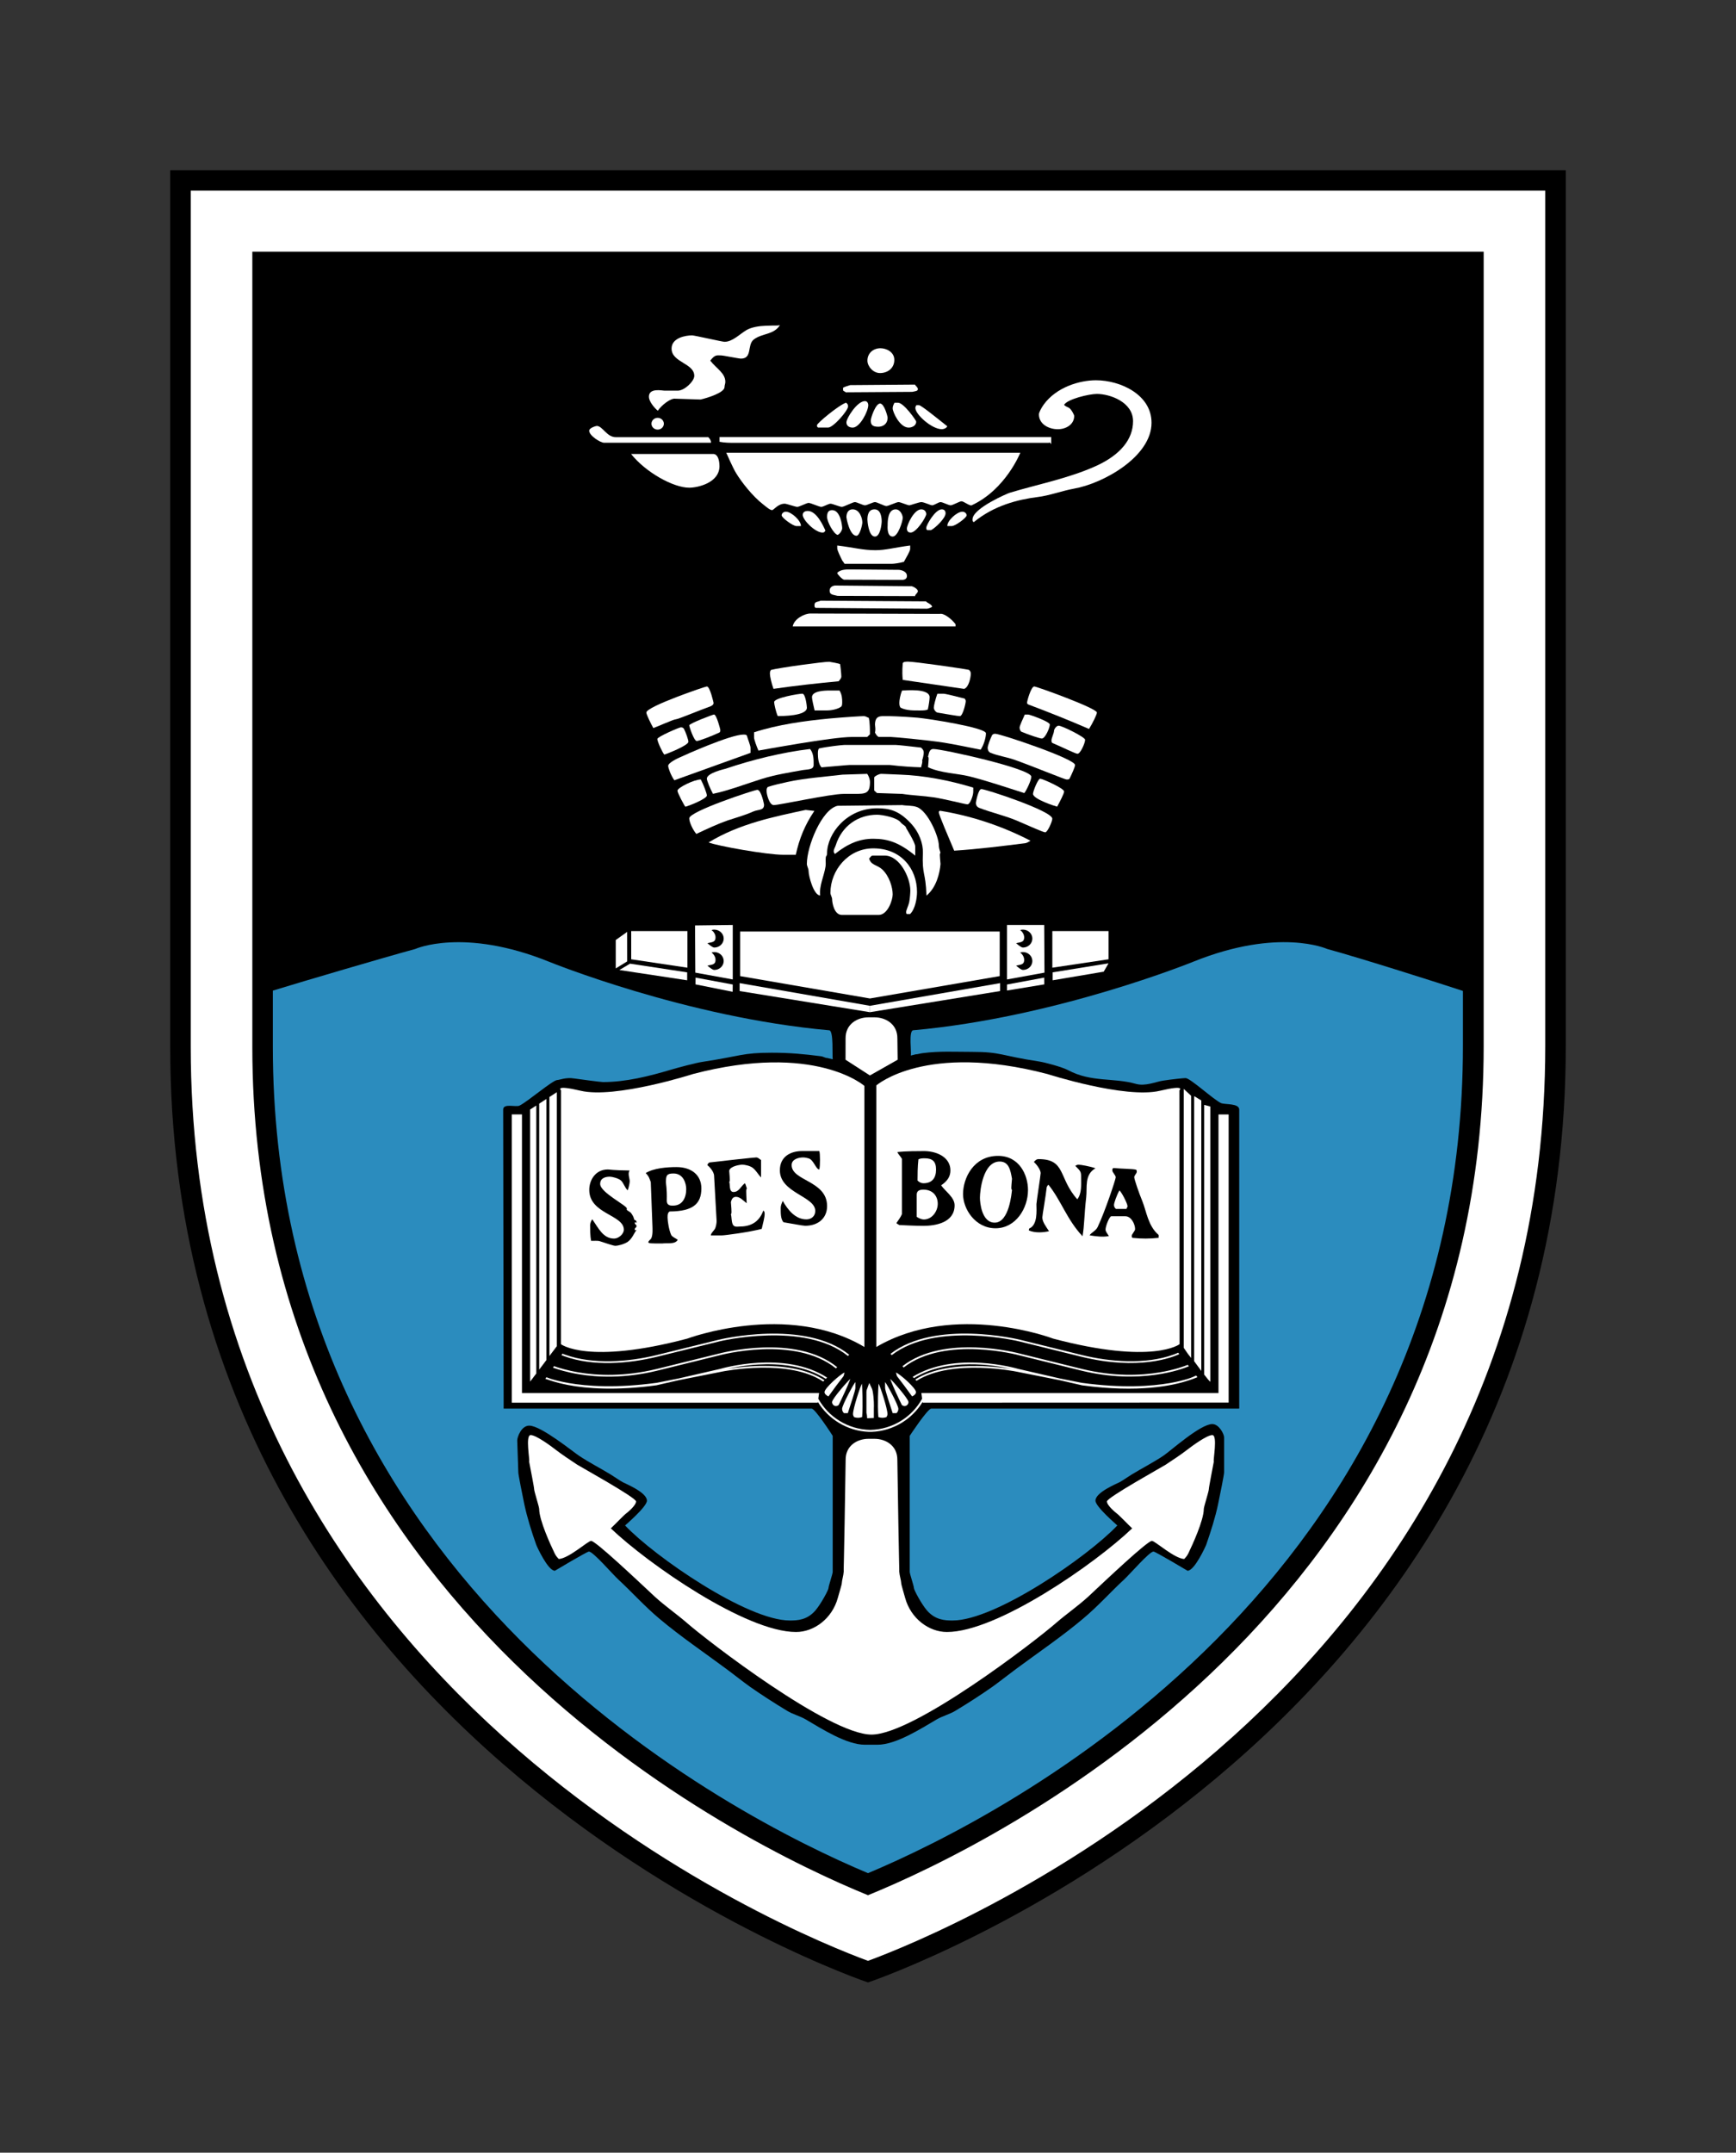 <?xml version="1.0" encoding="UTF-8" standalone="no"?>
<!-- Generator: Adobe Illustrator 11 Build 196, SVG Export Plug-In . SVG Version: 6.0.0 Build 78)  -->

<svg
   xmlns:xapGImg="http://ns.adobe.com/xap/1.0/g/img/"
   xmlns:xap="http://ns.adobe.com/xap/1.0/"
   xmlns:ns5="http://ns.adobe.com/SaveForWeb/1.0/"
   xmlns:ns4="http://ns.adobe.com/Variables/1.0/"
   xmlns:ns3="http://ns.adobe.com/AdobeIllustrator/10.0/"
   xmlns:x="adobe:ns:meta/"
   xmlns:dc="http://purl.org/dc/elements/1.1/"
   xmlns:cc="http://creativecommons.org/ns#"
   xmlns:rdf="http://www.w3.org/1999/02/22-rdf-syntax-ns#"
   xmlns:svg="http://www.w3.org/2000/svg"
   xmlns="http://www.w3.org/2000/svg"
   xmlns:xlink="http://www.w3.org/1999/xlink"
   xmlns:sodipodi="http://sodipodi.sourceforge.net/DTD/sodipodi-0.dtd"
   xmlns:inkscape="http://www.inkscape.org/namespaces/inkscape"
   ns3:viewOrigin="115.6538 447.5581"
   ns3:rulerOrigin="0 0"
   ns3:pageBounds="0 842 595 0"
   width="50.996"
   height="63.226"
   viewBox="0 0 50.996 63.226"
   overflow="visible"
   enable-background="new 0 0 363.968 53.226"
   xml:space="preserve"
   id="svg2"
   version="1.1"
   inkscape:version="0.92.3 (2405546, 2018-03-11)"
   sodipodi:docname="UCT_Shield.svg"
   style="overflow:visible"><rect x="0" y="0" width="50.996" height="63.226" fill="#333333" stroke="none"/><sodipodi:namedview
   pagecolor="#ffffff"
   bordercolor="#666666"
   borderopacity="1"
   objecttolerance="10"
   gridtolerance="10"
   guidetolerance="10"
   inkscape:pageopacity="0"
   inkscape:pageshadow="2"
   inkscape:window-width="1920"
   inkscape:window-height="1017"
   id="namedview253"
   showgrid="false"
   inkscape:zoom="1.5715668"
   inkscape:cx="114.50891"
   inkscape:cy="-1.2050762"
   inkscape:window-x="1592"
   inkscape:window-y="-8"
   inkscape:window-maximized="1"
   inkscape:current-layer="layer1"
   fit-margin-left="5"
   fit-margin-top="5"
   fit-margin-bottom="5"
   fit-margin-right="5" />
		<g
   id="Background"
   ns3:layer="yes"
   ns3:printed="no"
   ns3:dimmedPercent="100"
   ns3:rgbTrio="#4F008000FFFF"
   transform="translate(5,5)">
				</g><g
   id="Guides"
   ns3:layer="yes"
   ns3:dimmedPercent="100"
   ns3:rgbTrio="#4F008000FFFF"
   transform="translate(5,5)">
				</g>
	<g
   inkscape:groupmode="layer"
   id="layer1"
   inkscape:label="Layer 1"
   transform="translate(5,5)"><path
     ns3:knockout="Off"
     d="m 0,0 h 40.996 c 0,0 0,15.687 0,25.717 0,20.632 -20.498,27.509 -20.498,27.509 C 20.498,53.226 0,46.349 0,25.746 0,15.705 0,0 0,0 Z"
     id="path25"
     inkscape:connector-curvature="0"
     style="clip-rule:evenodd;fill-rule:evenodd" /><path
     ns3:knockout="Off"
     d="M 40.393,0.598 V 25.717 C 40.393,44.74 22.558,51.835 20.498,52.591 18.438,51.835 0.603,44.742 0.603,25.746 V 0.598 Z"
     id="path27"
     inkscape:connector-curvature="0"
     style="clip-rule:evenodd;fill:#ffffff;fill-rule:evenodd" /><path
     ns3:knockout="Off"
     d="M 38.584,25.717 C 38.584,42.218 24.16,49.17 20.498,50.664 16.835,49.17 2.412,42.221 2.412,25.746 V 2.393 h 36.172 z"
     id="path29"
     inkscape:connector-curvature="0"
     style="clip-rule:evenodd;fill-rule:evenodd" /><path
     ns3:knockout="Off"
     d="M 20.498,50.016 C 16.532,48.35 3.015,41.496 3.015,25.746 V 2.991 H 37.982 V 25.717 C 37.981,41.493 24.463,48.351 20.498,50.016 Z"
     id="path31"
     inkscape:connector-curvature="0"
     style="clip-rule:evenodd;fill-rule:evenodd" /><path
     ns3:knockout="Off"
     d="m 20.654,19.917 c 0.815,0 1.284,0.595 1.284,1.284 0,0.176 -0.052,0.501 -0.205,0.646 h -0.086 c 0,0 -0.029,10e-4 -0.029,-0.057 0,-0.059 0.068,-0.19 0.089,-0.286 0.024,-0.114 0.034,-0.292 0.034,-0.351 0,-0.376 -0.31,-1.024 -0.756,-1.024 h -0.339 c -0.062,0 -0.068,0.044 -0.115,0.086 0.052,0.199 0.237,0.185 0.381,0.317 0.213,0.197 0.311,0.533 0.311,0.738 0,0.159 -0.143,0.602 -0.411,0.602 h -1.081 c -0.231,0 -0.287,-0.365 -0.287,-0.461 0,-0.058 -0.05,-0.128 -0.05,-0.187 0,-0.66 0.52,-1.307 1.26,-1.307 z"
     id="path33"
     inkscape:connector-curvature="0"
     style="fill:#ffffff" /><path
     ns3:knockout="Off"
     d="m 20.765,18.929 c 0.155,0 0.588,0.083 0.692,0.224 0.051,0.067 0.16,0.106 0.16,0.165 0,0.006 0.271,0.43 0.268,0.545 v 0.267 c -0.469,-0.384 -0.802,-0.495 -1.232,-0.495 -0.395,0 -0.738,0.136 -1.128,0.448 -0.008,-0.035 -0.034,-0.023 -0.034,-0.081 0,-0.06 0.042,-0.119 0.057,-0.168 0.183,-0.588 0.671,-0.905 1.217,-0.905 z"
     id="path35"
     inkscape:connector-curvature="0"
     style="fill:#ffffff" /><path
     ns3:knockout="Off"
     d="m 22.613,18.812 c 0.848,0.136 1.77,0.42 2.658,0.881 -0.056,0.034 -0.112,0.069 -0.159,0.073 -0.688,0.086 -1.384,0.174 -2.082,0.219 -0.153,-0.359 -0.45,-1.057 -0.45,-1.116 0,-0.058 0.003,-0.031 0.033,-0.057 z"
     id="path37"
     inkscape:connector-curvature="0"
     style="fill:#ffffff" /><path
     ns3:knockout="Off"
     d="m 18.666,18.788 0.257,0.029 c -0.275,0.401 -0.445,0.819 -0.546,1.288 h -0.375 c -0.472,0.001 -1.933,-0.259 -2.187,-0.362 0.913,-0.556 1.938,-0.758 2.851,-0.955 z"
     id="path39"
     inkscape:connector-curvature="0"
     style="fill:#ffffff" /><path
     ns3:knockout="Off"
     d="m 21.507,18.646 c 0.125,0.023 0.284,0.007 0.422,0.055 0.325,0.114 0.65,0.866 0.65,1.134 0,0.059 0.023,0.136 0.048,0.214 -0.027,0.029 -0.023,0.044 0.001,0.327 -0.022,0.271 -0.122,0.691 -0.412,0.929 -0.029,-0.747 -0.131,-0.561 -0.106,-1.259 0.009,-0.259 -0.102,-0.599 -0.361,-0.872 -0.346,-0.367 -0.618,-0.434 -0.985,-0.434 -0.879,0 -1.469,0.735 -1.469,1.329 0,0.059 -0.026,0.075 -0.035,0.097 -0.015,0.093 0.005,0.19 -0.009,0.281 -0.043,0.286 -0.191,0.564 -0.158,0.854 -0.191,-0.004 -0.341,-0.569 -0.341,-0.726 0,-0.059 -0.05,-0.141 -0.05,-0.2 0,-0.524 0.438,-1.601 0.9,-1.708 z"
     id="path41"
     inkscape:connector-curvature="0"
     style="fill:#ffffff" /><path
     ns3:knockout="Off"
     d="m 17.247,18.198 c 0.118,0 0.198,0.436 0.198,0.436 0,0.18 -0.165,0.131 -0.329,0.205 -0.234,0.106 -0.498,0.177 -0.742,0.258 -0.296,0.104 -0.616,0.253 -0.919,0.396 -0.1,-0.116 -0.208,-0.343 -0.208,-0.458 0,-0.206 1.917,-0.837 2,-0.837 z"
     id="path43"
     inkscape:connector-curvature="0"
     style="fill:#ffffff" /><path
     ns3:knockout="Off"
     d="m 23.827,18.176 c 0.132,0 2.085,0.643 2.085,0.87 0,0.081 -0.141,0.4 -0.208,0.4 -0.063,0 -0.568,-0.232 -0.845,-0.348 -0.336,-0.141 -0.722,-0.228 -1.086,-0.367 -0.106,-0.039 -0.106,-0.125 -0.106,-0.156 0,-0.014 0.07,-0.399 0.16,-0.399 z"
     id="path45"
     inkscape:connector-curvature="0"
     style="fill:#ffffff" /><path
     ns3:knockout="Off"
     d="m 15.586,17.894 c 0.079,0.146 0.179,0.411 0.179,0.47 0,0.095 -0.522,0.305 -0.632,0.33 -0.023,-0.017 -0.232,-0.405 -0.232,-0.47 -10e-4,-0.09 0.495,-0.331 0.685,-0.33 z"
     id="path47"
     inkscape:connector-curvature="0"
     style="fill:#ffffff" /><path
     ns3:knockout="Off"
     d="m 25.555,17.871 c 0.068,0 0.704,0.283 0.704,0.376 0,0.059 -0.125,0.299 -0.204,0.445 -0.047,-0.009 -0.71,-0.221 -0.71,-0.375 0,-0.076 0.148,-0.446 0.21,-0.446 z"
     id="path49"
     inkscape:connector-curvature="0"
     style="fill:#ffffff" /><path
     ns3:knockout="Off"
     d="m 20.889,17.729 c 0.061,0 0.098,0.005 0.568,0.023 0.669,0.024 1.417,0.162 2.133,0.381 v 0.122 c 0.001,0.1 -0.088,0.369 -0.171,0.369 -0.062,0 -0.681,-0.161 -1.001,-0.207 -0.293,-0.044 -0.617,-0.054 -0.913,-0.1 L 20.761,18.292 C 20.733,18.267 20.707,18.243 20.68,18.216 v -0.384 c 0.028,-0.046 0.146,-0.103 0.209,-0.103 z"
     id="path51"
     inkscape:connector-curvature="0"
     style="fill:#ffffff" /><path
     ns3:knockout="Off"
     d="m 20.474,17.729 c 0.054,0.074 0.082,0.175 0.082,0.235 0,0.347 -0.127,0.353 -0.461,0.353 h -0.313 c -0.392,0 -1.886,0.329 -2.053,0.329 -0.13,0 -0.21,-0.317 -0.21,-0.411 0,-0.059 0.002,-0.079 0.036,-0.122 0.169,-0.055 0.367,-0.1 0.566,-0.144 0.537,-0.117 1.087,-0.152 1.631,-0.217 z"
     id="path53"
     inkscape:connector-curvature="0"
     style="fill:#ffffff" /><path
     ns3:knockout="Off"
     d="m 22.419,16.999 c 0.266,0 2.876,0.577 2.876,0.812 0,0.12 -0.165,0.444 -0.206,0.482 -0.526,-0.166 -1.062,-0.351 -1.611,-0.49 -0.37,-0.091 -0.847,-0.095 -1.217,-0.269 0.023,-0.267 0.027,-0.281 -0.002,-0.312 0.029,-0.05 0.019,-0.223 0.16,-0.223 z"
     id="path55"
     inkscape:connector-curvature="0"
     style="fill:#ffffff" /><path
     ns3:knockout="Off"
     d="m 18.795,16.999 c 0.116,0.134 0.106,0.339 0.106,0.47 0,0.145 -0.186,0.126 -0.308,0.147 -0.394,0.07 -0.821,0.138 -1.208,0.259 -0.436,0.135 -0.996,0.35 -1.441,0.44 -0.081,-0.146 -0.18,-0.388 -0.18,-0.445 0,-0.167 0.521,-0.283 0.552,-0.292 0.785,-0.267 1.685,-0.486 2.479,-0.579 z"
     id="path57"
     inkscape:connector-curvature="0"
     style="fill:#ffffff" /><path
     ns3:knockout="Off"
     d="m 21.306,16.879 c 0.061,0 0.498,0.048 0.749,0.078 0.052,0.044 0.081,0.087 0.081,0.146 0,0.059 -0.025,0.17 -0.049,0.234 0.021,0.017 -0.011,0.123 -0.029,0.2 -0.625,-0.021 -0.863,-0.069 -0.924,-0.069 h -1.179 c -0.062,0 -0.546,0.048 -0.823,0.07 -0.09,-0.097 -0.106,-0.285 -0.106,-0.4 0,-0.059 0.002,-0.112 0.03,-0.155 0.251,-0.056 0.689,-0.104 0.752,-0.104 z"
     id="path59"
     inkscape:connector-curvature="0"
     style="fill:#ffffff" /><path
     ns3:knockout="Off"
     d="m 16.839,16.575 c 0.062,0 0.085,0.005 0.1,0.03 0.035,0.119 0.11,0.302 0.108,0.362 v 0.145 l -2.238,0.805 c -0.104,-0.146 -0.181,-0.365 -0.181,-0.423 0,-0.093 0.294,-0.229 0.329,-0.243 0.152,-0.073 1.5,-0.676 1.882,-0.676 z"
     id="path61"
     inkscape:connector-curvature="0"
     style="fill:#ffffff" /><path
     ns3:knockout="Off"
     d="m 24.235,16.551 c 0.148,0 2.345,0.734 2.345,0.918 0,0.059 -0.1,0.276 -0.159,0.395 -0.016,0.024 -0.026,0.03 -0.088,0.03 -0.062,0 -1.02,-0.4 -1.547,-0.584 -0.213,-0.074 -0.479,-0.113 -0.693,-0.202 -0.054,-0.023 -0.08,-0.086 -0.08,-0.144 0,-0.058 0.075,-0.264 0.134,-0.38 0.021,-0.009 0.026,-0.033 0.088,-0.033 z"
     id="path63"
     inkscape:connector-curvature="0"
     style="fill:#ffffff" /><path
     ns3:knockout="Off"
     d="m 15,16.362 c 0.062,0 0.065,0.025 0.086,0.034 0.061,0.114 0.136,0.332 0.136,0.391 0,0.103 -0.604,0.346 -0.708,0.376 C 14.466,17.112 14.309,16.785 14.309,16.704 14.31,16.64 14.954,16.362 15,16.362 Z"
     id="path65"
     inkscape:connector-curvature="0"
     style="fill:#ffffff" /><path
     ns3:knockout="Off"
     d="m 26.098,16.314 c 0.099,0 0.778,0.336 0.778,0.413 0,0.097 -0.139,0.412 -0.223,0.412 -0.062,0 -0.487,-0.212 -0.735,-0.316 -0.025,-0.015 -0.03,-0.025 -0.03,-0.084 0,-0.06 0.074,-0.211 0.074,-0.27 0.001,-0.059 0.074,-0.155 0.136,-0.155 z"
     id="path67"
     inkscape:connector-curvature="0"
     style="fill:#ffffff" /><path
     ns3:knockout="Off"
     d="m 21.062,16.033 c 0.062,0 0.399,0.005 0.89,0.046 0.33,0.03 2.011,0.292 2.011,0.459 0,0.121 -0.061,0.34 -0.156,0.481 -0.354,-0.069 -0.723,-0.149 -1.068,-0.205 -0.515,-0.082 -1.519,-0.17 -1.581,-0.17 H 20.812 C 20.76,16.62 20.73,16.567 20.703,16.517 c 0,-0.025 0.025,-0.048 0,-0.237 0.006,-0.274 0.166,-0.247 0.359,-0.247 z"
     id="path69"
     inkscape:connector-curvature="0"
     style="fill:#ffffff" /><path
     ns3:knockout="Off"
     d="m 20.37,16.033 c 0.061,0 0.073,0.023 0.152,0.051 0.002,0.03 0.034,0.078 0.033,0.483 -0.027,0.027 -0.052,0.051 -0.081,0.078 h -0.446 c -0.584,0 -2.6,0.376 -2.749,0.4 C 17.225,16.92 17.15,16.718 17.151,16.66 v -0.152 c 0.701,-0.227 1.471,-0.333 2.206,-0.404 0.416,-0.039 0.951,-0.071 1.013,-0.071 z"
     id="path71"
     inkscape:connector-curvature="0"
     style="fill:#ffffff" /><path
     ns3:knockout="Off"
     d="m 25.104,15.987 h 0.103 c 0.037,-10e-4 0.632,0.208 0.632,0.293 0,0.093 -0.135,0.411 -0.234,0.411 -0.062,0 -0.402,-0.116 -0.597,-0.198 -0.024,-0.008 -0.057,-0.061 -0.057,-0.121 -0.001,-0.058 0.1,-0.261 0.153,-0.385 z"
     id="path73"
     inkscape:connector-curvature="0"
     style="fill:#ffffff" /><path
     ns3:knockout="Off"
     d="m 15.975,15.986 c 0.074,0 0.184,0.434 0.184,0.447 0,0.06 -0.005,0.068 -0.03,0.083 -0.223,0.105 -0.598,0.248 -0.661,0.248 -0.083,0 -0.221,-0.424 -0.221,-0.46 0,-0.054 0.695,-0.318 0.728,-0.318 z"
     id="path75"
     inkscape:connector-curvature="0"
     style="fill:#ffffff" /><path
     ns3:knockout="Off"
     d="m 22.536,15.375 h 0.177 c 0.062,-10e-4 0.426,0.093 0.629,0.144 0.003,0.031 0.027,0.019 0.027,0.078 0,0.064 -0.089,0.436 -0.171,0.436 -0.062,0 -0.438,-0.066 -0.656,-0.103 -0.047,-0.006 -0.111,-0.084 -0.111,-0.145 0,-0.058 0.05,-0.262 0.105,-0.41 z"
     id="path77"
     inkscape:connector-curvature="0"
     style="fill:#ffffff" /><path
     ns3:knockout="Off"
     d="m 18.568,15.374 c 0.099,0 0.135,0.379 0.135,0.411 0,0.245 -0.731,0.248 -0.857,0.245 -0.054,-0.122 -0.105,-0.351 -0.105,-0.409 0,-0.125 0.727,-0.247 0.827,-0.247 z"
     id="path79"
     inkscape:connector-curvature="0"
     style="fill:#ffffff" /><path
     ns3:knockout="Off"
     d="m 21.499,15.282 c 0.087,-0.002 0.809,-0.076 0.809,0.197 0,0.059 -0.024,0.238 -0.053,0.36 -0.053,0.026 -0.145,0.028 -0.207,0.028 -0.193,0 -0.409,0.009 -0.593,-0.081 -0.033,-0.041 -0.036,-0.095 -0.036,-0.153 0,-0.059 0.026,-0.229 0.08,-0.351 z"
     id="path81"
     inkscape:connector-curvature="0"
     style="fill:#ffffff" /><path
     ns3:knockout="Off"
     d="m 19.385,15.281 h 0.276 c 0.075,0.12 0.079,0.25 0.079,0.34 0,0.058 0,0.075 -0.02,0.125 -0.101,0.087 -0.313,0.122 -0.439,0.12 h -0.352 c -0.028,-0.125 -0.077,-0.328 -0.077,-0.387 0,-0.187 0.367,-0.199 0.533,-0.198 z"
     id="path83"
     inkscape:connector-curvature="0"
     style="fill:#ffffff" /><path
     ns3:knockout="Off"
     d="m 25.382,15.162 c 0.069,0 1.84,0.639 1.84,0.766 0,0.058 -0.125,0.311 -0.231,0.482 -0.602,-0.26 -1.193,-0.497 -1.785,-0.719 -0.008,-0.018 -0.035,10e-4 -0.035,-0.058 0.001,-0.047 0.118,-0.471 0.211,-0.471 z"
     id="path85"
     inkscape:connector-curvature="0"
     style="fill:#ffffff" /><path
     ns3:knockout="Off"
     d="m 15.765,15.162 c 0.092,0 0.197,0.482 0.197,0.482 0,0.059 -0.054,0.08 -0.08,0.097 -0.347,0.125 -0.968,0.386 -1.031,0.386 -0.061,0 -0.514,0.205 -0.659,0.257 -0.081,-0.146 -0.205,-0.399 -0.205,-0.457 0,-0.174 1.729,-0.765 1.778,-0.765 z"
     id="path87"
     inkscape:connector-curvature="0"
     style="fill:#ffffff" /><path
     ns3:knockout="Off"
     d="m 21.678,14.433 c 0.185,0 1.562,0.196 1.783,0.241 0.028,0.02 0.057,0.052 0.057,0.111 0,0.095 -0.054,0.402 -0.197,0.448 l -1.803,-0.264 c -0.025,-0.289 0,-0.419 0,-0.478 10e-4,-0.058 0.1,-0.058 0.16,-0.058 z"
     id="path89"
     inkscape:connector-curvature="0"
     style="fill:#ffffff" /><path
     ns3:knockout="Off"
     d="m 19.361,14.437 c 0,0 0.304,0.048 0.319,0.073 0.01,0.05 0.035,0.299 0.035,0.358 0,0.059 -0.05,0.1 -0.079,0.141 -0.623,0.059 -1.265,0.129 -1.914,0.223 -0.056,-0.147 -0.105,-0.375 -0.105,-0.434 0,-0.06 0.002,-0.077 0.03,-0.121 0.238,-0.065 1.551,-0.244 1.714,-0.24 z"
     id="path91"
     inkscape:connector-curvature="0"
     style="fill:#ffffff" /><path
     ns3:knockout="Off"
     d="m 18.814,13.02 3.795,0.011 c 0.122,-0.029 0.36,0.162 0.461,0.304 V 13.4 h -4.784 c 0.038,-0.226 0.356,-0.386 0.528,-0.38 z"
     id="path93"
     inkscape:connector-curvature="0"
     style="fill:#ffffff" /><path
     ns3:knockout="Off"
     d="m 19.108,12.643 3.096,0.02 c 0.004,0.032 0.179,0.086 0.177,0.162 -0.055,0.028 -0.11,0.053 -0.159,0.053 l -3.263,-0.024 c -0.029,-0.026 -0.033,-0.023 -0.033,-0.082 0,-0.109 0.09,-0.087 0.182,-0.129 z"
     id="path95"
     inkscape:connector-curvature="0"
     style="fill:#ffffff" /><path
     ns3:knockout="Off"
     d="m 19.53,12.197 2.249,0.021 c 0.054,0.009 0.184,0.083 0.184,0.143 0,0.058 -0.08,0.092 -0.083,0.147 l -2.276,-0.007 c -0.122,-0.034 -0.233,-0.025 -0.233,-0.152 -10e-4,-0.08 0.056,-0.141 0.159,-0.152 z"
     id="path97"
     inkscape:connector-curvature="0"
     style="fill:#ffffff" /><path
     ns3:knockout="Off"
     d="m 20.012,11.725 1.401,0.012 c 0.122,0.014 0.229,0.073 0.229,0.177 0,0.053 -0.024,0.112 -0.135,0.118 l -1.714,-0.006 c -0.062,-0.018 -0.188,-0.15 -0.2,-0.198 0.1,-0.114 0.301,-0.103 0.419,-0.103 z"
     id="path99"
     inkscape:connector-curvature="0"
     style="fill:#ffffff" /><path
     ns3:knockout="Off"
     d="m 19.594,11.022 c 0.493,0.059 0.75,0.138 1.122,0.138 0.302,0 0.56,-0.079 1.021,-0.138 v 0.099 c 0.003,0.059 -0.123,0.267 -0.184,0.38 -0.119,0.035 -0.294,0.059 -0.356,0.059 h -1.385 c -0.028,-0.025 -0.041,-0.073 -0.063,-0.084 -0.057,-0.112 -0.157,-0.314 -0.155,-0.373 z"
     id="path101"
     inkscape:connector-curvature="0"
     style="fill:#ffffff" /><path
     ns3:knockout="Off"
     d="m 18.086,10.029 c 0.16,0 0.451,0.267 0.441,0.422 h -0.131 c -0.101,10e-4 -0.434,-0.244 -0.434,-0.315 0,-0.061 0.059,-0.107 0.124,-0.107 z"
     id="path103"
     inkscape:connector-curvature="0"
     style="fill:#ffffff" /><path
     ns3:knockout="Off"
     d="m 18.728,10.007 c 0.262,0 0.459,0.441 0.519,0.578 -0.028,0.031 -0.026,0.057 -0.086,0.057 -0.216,0 -0.58,-0.369 -0.58,-0.518 0,-0.1 0.098,-0.117 0.147,-0.117 z"
     id="path105"
     inkscape:connector-curvature="0"
     style="fill:#ffffff" /><path
     ns3:knockout="Off"
     d="m 19.444,9.983 c 0.25,0 0.296,0.468 0.296,0.53 0,0.063 -0.068,0.171 -0.135,0.198 -0.113,-0.027 -0.309,-0.379 -0.309,-0.529 0,-0.122 0.034,-0.199 0.148,-0.199 z"
     id="path107"
     inkscape:connector-curvature="0"
     style="fill:#ffffff" /><path
     ns3:knockout="Off"
     d="m 22.666,9.96 c 0.111,0 0.111,0.103 0.111,0.116 0,0.145 -0.309,0.438 -0.428,0.495 H 22.24 c -0.026,-0.027 -0.03,-0.011 -0.03,-0.07 0,-0.078 0.259,-0.541 0.456,-0.541 z"
     id="path109"
     inkscape:connector-curvature="0"
     style="fill:#ffffff" /><path
     ns3:knockout="Off"
     d="m 22.062,9.96 c 0.116,0 0.147,0.092 0.147,0.14 0,0.081 -0.285,0.542 -0.458,0.542 -0.114,0 -0.11,-0.103 -0.11,-0.119 0.001,-0.107 0.208,-0.563 0.421,-0.563 z"
     id="path111"
     inkscape:connector-curvature="0"
     style="fill:#ffffff" /><path
     ns3:knockout="Off"
     d="m 21.309,9.96 c 0.147,0 0.21,0.185 0.21,0.247 0,0.093 -0.136,0.552 -0.296,0.552 -0.18,0 -0.148,-0.32 -0.148,-0.33 -10e-4,-0.108 0.002,-0.469 0.234,-0.469 z"
     id="path113"
     inkscape:connector-curvature="0"
     style="fill:#ffffff" /><path
     ns3:knockout="Off"
     d="m 20.69,9.96 c 0.199,0 0.21,0.275 0.21,0.352 0,0.08 -0.04,0.447 -0.198,0.447 -0.194,0 -0.221,-0.476 -0.221,-0.494 0,-0.138 0.031,-0.305 0.209,-0.305 z"
     id="path115"
     inkscape:connector-curvature="0"
     style="fill:#ffffff" /><path
     ns3:knockout="Off"
     d="m 20.049,9.96 c 0.206,0 0.283,0.264 0.283,0.386 0,0.064 -0.073,0.39 -0.173,0.39 -0.204,0 -0.295,-0.524 -0.295,-0.542 0,-0.105 0.037,-0.234 0.185,-0.234 z"
     id="path117"
     inkscape:connector-curvature="0"
     style="fill:#ffffff" /><path
     ns3:knockout="Off"
     d="m 15.931,8.334 c 0.191,-0.02 0.204,0.286 0.204,0.354 0,0.495 -0.641,0.636 -0.888,0.636 -0.473,0 -1.287,-0.458 -1.708,-0.99 z"
     id="path119"
     inkscape:connector-curvature="0"
     style="fill:#ffffff" /><path
     ns3:knockout="Off"
     d="m 24.973,8.296 c 0,0 -0.431,1.085 -1.43,1.545 -0.056,0.025 -0.235,-0.118 -0.296,-0.118 -0.062,0 -0.259,0.118 -0.321,0.118 -0.062,0 -0.235,-0.094 -0.296,-0.094 -0.062,0 -0.186,0.094 -0.247,0.094 -0.05,0 -0.234,-0.094 -0.32,-0.094 -0.062,0 -0.322,0.094 -0.348,0.094 -0.06,0 -0.258,-0.094 -0.32,-0.094 -0.062,0 -0.296,0.116 -0.357,0.116 -0.063,0 -0.272,-0.116 -0.334,-0.116 -0.062,0 -0.234,0.094 -0.295,0.094 -0.063,0 -0.235,-0.094 -0.296,-0.094 -0.062,0 -0.321,0.14 -0.383,0.14 -0.062,0 -0.272,-0.093 -0.334,-0.093 -0.061,0 -0.209,0.093 -0.271,0.093 -0.062,0 -0.309,-0.116 -0.37,-0.116 -0.063,0 -0.272,0.116 -0.334,0.116 -0.061,0 -0.309,-0.093 -0.371,-0.093 -0.198,0 -0.321,0.189 -0.37,0.189 -0.062,0 -0.181,-0.104 -0.254,-0.162 C 17.1,9.57 16.779,9.153 16.622,8.894 16.529,8.745 16.335,8.297 16.335,8.297 h 8.638 z"
     id="path121"
     inkscape:connector-curvature="0"
     style="fill:#ffffff" /><path
     ns3:knockout="Off"
     d="M 25.88,7.837 V 8.048 C 25.839,7.974 25.826,8.006 25.803,8.006 c -0.126,0 -9.182,0 -9.244,0 -0.118,0 -0.264,0 -0.422,-0.03 V 7.837 Z"
     id="path123"
     inkscape:connector-curvature="0"
     style="fill:#ffffff" /><path
     ns3:knockout="Off"
     d="m 12.53,7.51 c 0.17,0 0.293,0.33 0.559,0.33 h 2.718 c 0.053,0.052 0.082,0.106 0.079,0.163 h -3.142 c -0.102,0.003 -0.436,-0.207 -0.436,-0.351 0,-0.09 0.208,-0.142 0.222,-0.142 z"
     id="path125"
     inkscape:connector-curvature="0"
     style="fill:#ffffff" /><path
     ns3:knockout="Off"
     d="m 21.917,6.9 h 0.079 c 0.062,0 0.554,0.401 0.831,0.62 -0.025,0.055 -0.099,0.086 -0.161,0.086 -0.293,0 -0.777,-0.433 -0.777,-0.624 0,-0.061 0.025,-0.048 0.028,-0.082 z"
     id="path127"
     inkscape:connector-curvature="0"
     style="fill:#ffffff" /><path
     ns3:knockout="Off"
     d="m 20.852,6.852 c 0.126,0 0.222,0.383 0.222,0.412 0,0.198 -0.146,0.27 -0.272,0.27 -0.197,0 -0.222,-0.078 -0.222,-0.187 0,-0.078 0.142,-0.495 0.272,-0.495 z"
     id="path129"
     inkscape:connector-curvature="0"
     style="fill:#ffffff" /><path
     ns3:knockout="Off"
     d="m 21.277,6.828 h 0.102 c 0.17,0 0.535,0.523 0.535,0.554 0,0.132 -0.14,0.177 -0.221,0.177 -0.264,0 -0.47,-0.458 -0.47,-0.565 -10e-4,-0.06 0.026,-0.113 0.054,-0.166 z"
     id="path131"
     inkscape:connector-curvature="0"
     style="fill:#ffffff" /><path
     ns3:knockout="Off"
     d="m 19.855,6.828 c 0.029,0.027 0.058,0.047 0.058,0.106 0,0.128 -0.439,0.625 -0.584,0.623 H 19.031 C 19.004,7.531 19,7.546 19,7.487 19,7.428 19.662,6.881 19.855,6.828 Z"
     id="path133"
     inkscape:connector-curvature="0"
     style="fill:#ffffff" /><path
     ns3:knockout="Off"
     d="m 20.408,6.781 c 0.092,0 0.098,0.104 0.098,0.119 0,0.173 -0.244,0.659 -0.457,0.659 -0.099,0 -0.185,-0.05 -0.185,-0.152 0,-0.125 0.315,-0.626 0.544,-0.626 z"
     id="path135"
     inkscape:connector-curvature="0"
     style="fill:#ffffff" /><path
     ns3:knockout="Off"
     d="M 19.974,6.311 21.88,6.296 c 0.003,0.032 0.083,0.073 0.083,0.132 0,0.059 -0.069,0.06 -0.164,0.081 L 19.846,6.522 C 19.817,6.496 19.793,6.496 19.766,6.468 V 6.387 c 0.055,-0.028 0.131,-0.054 0.208,-0.076 z"
     id="path137"
     inkscape:connector-curvature="0"
     style="fill:#ffffff" /><path
     ns3:knockout="Off"
     d="m 27.197,6.169 c 0.706,0 1.63,0.416 1.63,1.248 0,0.994 -1.415,1.784 -2.283,1.936 -0.348,0.063 -0.717,0.204 -1.062,0.245 -0.583,0.074 -1.283,0.249 -1.877,0.738 -0.033,-0.026 -0.037,-0.023 -0.037,-0.082 0,-0.326 1.048,-0.77 1.094,-0.781 0.805,-0.245 1.73,-0.421 2.542,-0.79 0.71,-0.325 1.08,-0.783 1.08,-1.312 0,-0.565 -0.683,-0.801 -1.062,-0.801 -0.229,0 -0.863,0.151 -0.963,0.319 0.023,0.041 0.096,0.062 0.142,0.089 0.062,0.035 0.154,0.199 0.154,0.24 0,0.254 -0.247,0.389 -0.48,0.389 -0.262,0 -0.556,-0.145 -0.556,-0.437 0,-0.06 0.076,-0.198 0.142,-0.289 0.369,-0.507 1.045,-0.712 1.536,-0.712 z"
     id="path139"
     inkscape:connector-curvature="0"
     style="fill:#ffffff" /><path
     ns3:knockout="Off"
     d="m 20.864,5.228 c 0.173,0 0.407,0.109 0.407,0.342 0,0.252 -0.204,0.387 -0.419,0.387 -0.213,0 -0.371,-0.206 -0.371,-0.365 0,-0.217 0.169,-0.364 0.383,-0.364 z"
     id="path141"
     inkscape:connector-curvature="0"
     style="fill:#ffffff" /><path
     ns3:knockout="Off"
     d="m 17.911,4.549 c -0.182,0.291 -0.521,0.233 -0.768,0.422 -0.204,0.155 -0.032,0.562 -0.379,0.562 -0.06,0 -0.518,-0.094 -0.58,-0.094 -0.129,0 -0.175,-0.032 -0.32,0.153 0.183,0.235 0.443,0.365 0.443,0.624 0,0.059 -0.024,0.094 -0.024,0.153 0,0.162 -0.498,0.319 -0.703,0.365 L 14.838,6.71 C 14.701,6.688 14.43,6.904 14.323,7.064 14.207,6.966 14.062,6.784 14.062,6.652 c 0,-0.268 0.388,-0.178 0.459,-0.178 h 0.388 c 0.2,0 0.486,-0.278 0.486,-0.434 0,-0.375 -0.667,-0.392 -0.667,-0.802 0,-0.314 0.407,-0.388 0.605,-0.388 0.062,0 0.889,0.189 0.95,0.189 0.235,0 0.444,-0.225 0.648,-0.346 0.151,-0.086 0.375,-0.119 0.549,-0.125 0.321,-0.014 0.366,0.002 0.431,-0.019 z"
     id="path143"
     inkscape:connector-curvature="0"
     style="fill:#ffffff" /><path
     ns3:knockout="Off"
     d="m 20.693,37.259 c 0.309,0 0.673,0.188 0.667,0.623 0.049,3.238 0.062,3.252 0.056,3.275 0.007,0.114 0.056,0.27 0.056,0.328 0,0.059 0.08,0.303 0.116,0.444 0.167,0.612 0.702,1.004 1.229,1.004 1.468,0 4.343,-1.995 5.441,-3.044 -0.119,-0.11 -0.38,-0.388 -0.463,-0.447 -0.03,-0.023 -0.278,-0.225 -0.278,-0.344 0,-0.115 1.656,-1.031 1.724,-1.078 0.227,-0.15 0.451,-0.298 0.643,-0.446 0.117,-0.092 0.567,-0.425 0.728,-0.425 0.164,0 0.018,0.749 0.045,0.778 -0.048,0.263 -0.147,0.756 -0.147,0.815 0,0.059 -0.148,0.518 -0.148,0.578 0,0.33 -0.338,1.064 -0.452,1.299 -0.034,0.07 -0.072,0.119 -0.125,0.17 -0.299,-0.02 -0.855,-0.532 -0.947,-0.532 -0.137,0 -1.372,1.172 -1.862,1.63 -0.306,0.281 -0.663,0.528 -0.938,0.767 -0.602,0.53 -4.189,3.292 -5.437,3.292 -1.247,0 -4.834,-2.762 -5.437,-3.292 -0.275,-0.239 -0.632,-0.486 -0.938,-0.767 -0.491,-0.458 -1.727,-1.63 -1.862,-1.63 -0.092,0 -0.649,0.512 -0.948,0.532 -0.054,-0.051 -0.091,-0.1 -0.125,-0.17 -0.114,-0.235 -0.452,-0.969 -0.452,-1.299 0,-0.06 -0.148,-0.519 -0.148,-0.578 0,-0.059 -0.099,-0.552 -0.148,-0.815 0.028,-0.029 -0.118,-0.778 0.046,-0.778 0.161,0 0.61,0.333 0.727,0.425 0.191,0.148 0.417,0.296 0.642,0.446 0.067,0.046 1.726,0.963 1.726,1.078 0,0.119 -0.248,0.321 -0.279,0.344 -0.083,0.06 -0.343,0.337 -0.462,0.447 1.099,1.049 3.971,3.044 5.44,3.044 0.529,0 1.062,-0.392 1.229,-1.004 0.037,-0.141 0.118,-0.385 0.118,-0.444 0,-0.058 0.048,-0.214 0.055,-0.328 -0.007,-0.023 0.007,-0.037 0.056,-3.275 -0.006,-0.435 0.357,-0.623 0.667,-0.623 z"
     id="path145"
     inkscape:connector-curvature="0"
     style="fill:#ffffff" /><path
     ns3:knockout="Off"
     d="m 11.479,27.022 -0.002,7.457 c 0,0 0.781,0.612 3.71,-0.162 0,0 2.94,-1.103 5.205,0.245 v -7.668 c 0,0 -1.452,-1.286 -5.032,-0.35 0,0 -2.285,0.734 -3.309,0.491 -0.771,-0.182 -0.572,-0.013 -0.572,-0.013 z"
     id="path147"
     inkscape:connector-curvature="0"
     style="fill:#ffffff" /><path
     ns3:knockout="Off"
     d="m 20.326,36.62 c -0.08,0.029 -0.162,0.029 -0.241,0 -0.002,-0.029 -0.027,-0.029 -0.027,-0.089 0,-0.168 0.22,-0.83 0.262,-0.892 0.008,0.106 0.034,0.598 0.006,0.981 z"
     id="path149"
     inkscape:connector-curvature="0"
     style="fill:#ffffff" /><path
     ns3:knockout="Off"
     d="m 20.538,35.617 c 0.018,0.066 0.079,0.148 0.095,0.233 0.045,0.223 0.04,0.468 0.037,0.508 v 0.288 l -0.197,0.009 c -0.005,-0.129 -0.021,-0.149 -0.021,-0.159 0,-0.06 0,0 0,-0.06 V 35.88 c 0,-0.059 0.037,-0.03 10e-4,-0.036 0.024,-0.057 0.049,-0.149 0.085,-0.227 z"
     id="path151"
     inkscape:connector-curvature="0"
     style="fill:#ffffff" /><path
     ns3:knockout="Off"
     d="m 20.128,35.593 v 0.173 c 0.003,0.058 -0.145,0.499 -0.223,0.74 h -0.112 c -0.028,-0.025 -0.056,-0.07 -0.056,-0.126 0.001,-0.115 0.357,-0.766 0.391,-0.787 z"
     id="path153"
     inkscape:connector-curvature="0"
     style="fill:#ffffff" /><path
     ns3:knockout="Off"
     d="m 19.98,35.501 c -0.096,0.25 -0.218,0.506 -0.346,0.77 -0.031,0.003 -0.019,0.026 -0.081,0.026 -0.062,0 -0.111,-0.06 -0.111,-0.117 0,-0.098 0.498,-0.661 0.538,-0.679 z"
     id="path155"
     inkscape:connector-curvature="0"
     style="fill:#ffffff" /><path
     ns3:knockout="Off"
     d="m 19.809,35.312 -0.028,0.104 c -0.148,0.19 -0.292,0.382 -0.445,0.598 -0.124,-0.06 -0.115,-0.124 -0.115,-0.128 0,-0.115 0.466,-0.527 0.588,-0.574 z"
     id="path157"
     inkscape:connector-curvature="0"
     style="fill:#ffffff" /><path
     ns3:knockout="Off"
     d="m 29.647,27.022 0.004,7.457 c 0,0 -0.78,0.612 -3.711,-0.162 0,0 -2.896,-1.103 -5.198,0.245 V 26.88 c 0,0 1.445,-1.272 5.026,-0.335 0,0 2.285,0.734 3.309,0.491 0.77,-0.183 0.57,-0.014 0.57,-0.014 z"
     id="path159"
     inkscape:connector-curvature="0"
     style="fill:#ffffff" /><path
     ns3:knockout="Off"
     d="m 20.802,36.62 c 0.079,0.029 0.162,0.029 0.241,0 0.002,-0.029 0.027,-0.029 0.027,-0.089 0,-0.168 -0.22,-0.83 -0.261,-0.892 -0.01,0.106 -0.034,0.598 -0.007,0.981 z"
     id="path161"
     inkscape:connector-curvature="0"
     style="fill:#ffffff" /><path
     ns3:knockout="Off"
     d="m 21,35.593 v 0.173 c -0.003,0.058 0.144,0.499 0.223,0.74 h 0.11 c 0.029,-0.025 0.057,-0.07 0.057,-0.126 0,-0.115 -0.357,-0.766 -0.39,-0.787 z"
     id="path163"
     inkscape:connector-curvature="0"
     style="fill:#ffffff" /><path
     ns3:knockout="Off"
     d="m 21.15,35.501 c 0.095,0.25 0.216,0.506 0.345,0.77 0.031,0.003 0.019,0.026 0.08,0.026 0.062,0 0.112,-0.06 0.112,-0.117 0,-0.098 -0.498,-0.661 -0.537,-0.679 z"
     id="path165"
     inkscape:connector-curvature="0"
     style="fill:#ffffff" /><path
     ns3:knockout="Off"
     d="m 29.99,27.184 v 7.701 l -0.096,-0.123 -0.121,-0.176 v -7.604 z m 0.299,0.137 v 7.944 l -0.21,-0.285 v -7.786 z m 0.265,0.179 v 8.086 l -0.062,-0.064 -0.118,-0.149 v -7.921 z"
     id="path167"
     inkscape:connector-curvature="0"
     style="clip-rule:evenodd;fill:#ffffff;fill-rule:evenodd" /><path
     ns3:knockout="Off"
     d="m 21.319,35.312 0.029,0.104 c 0.147,0.19 0.29,0.382 0.446,0.598 0.123,-0.06 0.113,-0.124 0.113,-0.128 0,-0.115 -0.466,-0.527 -0.588,-0.574 z"
     id="path169"
     inkscape:connector-curvature="0"
     style="fill:#ffffff" /><path
     ns3:knockout="Off"
     d="m 30.794,27.732 h 0.298 v 8.463 l -8.987,0.003 -0.003,-0.022 c -0.31,0.507 -0.863,0.855 -1.501,0.879 h -0.037 c -0.012,0 -0.024,0 -0.037,0 -0.638,-0.024 -1.192,-0.373 -1.502,-0.879 l -0.003,0.022 h -8.987 v -8.467 h 0.298 v 8.183 h 8.728 l -0.023,0.167 c 0.296,0.535 0.867,0.902 1.526,0.916 0.659,-0.013 1.229,-0.381 1.524,-0.916 l -0.022,-0.167 h 8.728 z"
     id="path171"
     inkscape:connector-curvature="0"
     style="fill:#ffffff" /><ellipse
     style="fill:#ffffff"
     id="ellipse175"
     ry="0.173"
     rx="0.182"
     cy="7.445"
     cx="14.319"
     ns3:knockout="Off" /><path
     ns3:knockout="Off"
     d="m 23.27,10.029 c -0.16,0 -0.451,0.267 -0.441,0.422 h 0.13 c 0.102,10e-4 0.436,-0.244 0.436,-0.315 -0.001,-0.061 -0.06,-0.107 -0.125,-0.107 z"
     id="path177"
     inkscape:connector-curvature="0"
     style="fill:#ffffff" /><path
     ns3:knockout="Off"
     d="m 20.554,26.587 -0.716,-0.462 c 0.003,-0.159 -0.002,-0.442 10e-4,-0.621 -0.006,-0.435 0.357,-0.624 0.667,-0.624 h 0.188 c 0.309,0 0.673,0.189 0.667,0.624 0.002,0.179 0.005,0.462 0.008,0.621 z"
     id="path179"
     inkscape:connector-curvature="0"
     style="fill:#ffffff" /><polygon
     ns3:knockout="Off"
     points="16.525,23.767 15.425,23.567 15.417,22.181 16.525,22.167 "
     id="polygon181"
     style="fill:#ffffff" /><polygon
     ns3:knockout="Off"
     points="15.193,23.422 13.542,23.175 13.542,22.346 15.193,22.346 "
     id="polygon183"
     style="fill:#ffffff" /><polygon
     ns3:knockout="Off"
     points="13.088,23.443 13.424,23.237 13.423,22.37 13.088,22.609 "
     id="polygon185"
     style="fill:#ffffff" /><path
     ns3:knockout="Off"
     d="m 15.902,22.317 c 0.029,-0.01 0.05,-0.013 0.081,-0.013 0.152,0 0.276,0.118 0.276,0.262 0,0.146 -0.124,0.264 -0.276,0.264 -0.06,0 -0.158,-0.096 -0.203,-0.126 0.11,-0.035 0.239,-0.014 0.239,-0.173 0,-0.084 -0.051,-0.166 -0.117,-0.214 z"
     id="path187"
     inkscape:connector-curvature="0" /><path
     ns3:knockout="Off"
     d="m 15.902,22.978 c 0.029,-0.01 0.05,-0.015 0.081,-0.015 0.152,0 0.276,0.117 0.276,0.263 0,0.145 -0.124,0.262 -0.276,0.262 -0.06,0 -0.158,-0.093 -0.203,-0.125 0.11,-0.035 0.239,-0.013 0.239,-0.172 0,-0.084 -0.051,-0.166 -0.117,-0.213 z"
     id="path189"
     inkscape:connector-curvature="0" /><polygon
     ns3:knockout="Off"
     points="15.186,23.792 13.195,23.49 13.507,23.303 15.186,23.559 "
     id="polygon191"
     style="fill:#ffffff" /><polygon
     ns3:knockout="Off"
     points="16.522,24.13 15.431,23.912 15.432,23.713 16.525,23.916 "
     id="polygon193"
     style="fill:#ffffff" /><polygon
     ns3:knockout="Off"
     points="20.554,24.729 16.727,24.108 16.727,23.875 20.554,24.541 "
     id="polygon195"
     style="fill:#ffffff" /><polygon
     ns3:knockout="Off"
     points="24.582,23.767 25.682,23.567 25.674,22.167 24.582,22.167 "
     id="polygon197"
     style="fill:#ffffff" /><polygon
     ns3:knockout="Off"
     points="25.913,23.422 27.564,23.175 27.564,22.346 25.913,22.346 "
     id="polygon199"
     style="fill:#ffffff" /><path
     ns3:knockout="Off"
     d="m 24.968,22.317 c 0.028,-0.01 0.05,-0.013 0.083,-0.013 0.151,0 0.275,0.118 0.275,0.262 0,0.146 -0.124,0.264 -0.275,0.264 -0.061,0 -0.159,-0.096 -0.203,-0.126 0.109,-0.035 0.238,-0.014 0.238,-0.173 -10e-4,-0.084 -0.051,-0.166 -0.118,-0.214 z"
     id="path201"
     inkscape:connector-curvature="0" /><path
     ns3:knockout="Off"
     d="m 24.968,22.978 c 0.028,-0.01 0.05,-0.015 0.083,-0.015 0.151,0 0.275,0.117 0.275,0.263 0,0.145 -0.124,0.262 -0.275,0.262 -0.061,0 -0.159,-0.093 -0.203,-0.125 0.109,-0.035 0.238,-0.013 0.238,-0.172 -10e-4,-0.084 -0.051,-0.166 -0.118,-0.213 z"
     id="path203"
     inkscape:connector-curvature="0" /><polygon
     ns3:knockout="Off"
     points="25.921,23.792 27.422,23.539 27.564,23.293 25.921,23.559 "
     id="polygon205"
     style="fill:#ffffff" /><polygon
     ns3:knockout="Off"
     points="24.582,24.092 25.676,23.912 25.674,23.713 24.582,23.916 "
     id="polygon207"
     style="fill:#ffffff" /><polygon
     ns3:knockout="Off"
     points="16.741,22.36 20.554,22.36 24.367,22.36 24.367,23.669 20.554,24.326 16.741,23.669 "
     id="polygon209"
     style="fill:#ffffff" /><polygon
     ns3:knockout="Off"
     points="20.554,24.729 24.379,24.108 24.379,23.875 20.554,24.541 "
     id="polygon211"
     style="fill:#ffffff" /><path
     ns3:knockout="Off"
     d="m 22.163,28.808 c 0.425,0.011 0.756,0.222 0.756,0.566 0,0.166 -0.07,0.302 -0.273,0.44 0.131,0.186 0.396,0.353 0.396,0.586 0,0.515 -0.57,0.604 -0.916,0.604 -0.063,0 -0.237,0 -0.711,-0.024 -0.03,-0.025 -0.054,-0.025 -0.083,-0.057 0.052,-0.078 0.125,-0.17 0.162,-0.262 v -1.625 c -0.035,-0.068 -0.111,-0.139 -0.134,-0.199 0.085,-0.006 0.183,-0.029 0.803,-0.029 z"
     id="path217"
     inkscape:connector-curvature="0" /><path
     ns3:knockout="Off"
     d="m 24.319,28.949 c 0.627,0 0.879,0.564 0.879,1.004 0,0.537 -0.36,1.122 -0.954,1.122 -0.594,0 -0.954,-0.564 -0.954,-1.004 0,-0.471 0.31,-1.122 1.029,-1.122 z"
     id="path219"
     inkscape:connector-curvature="0" /><path
     ns3:knockout="Off"
     d="m 25.507,29.044 c 0.809,0 0.577,0.552 1.139,1.18 0.135,-0.167 0.112,-0.442 0.112,-0.638 0,-0.168 -0.005,-0.18 -0.172,-0.346 0.036,-0.008 0.036,-0.032 0.099,-0.032 0.063,0 0.337,0.048 0.495,0.105 -0.332,0.189 -0.239,0.566 -0.272,0.853 -0.06,0.517 -0.052,0.829 -0.108,1.144 -0.465,-0.499 -0.621,-1.038 -1,-1.512 -0.019,0.001 -0.034,0.043 -0.051,0.064 -0.03,0.28 -0.13,0.834 -0.13,0.894 0,0.133 0.111,0.274 0.197,0.406 -0.163,0.035 -0.396,0.06 -0.591,-0.022 0,0 -0.001,-0.034 0.007,-0.056 0.258,-0.108 0.214,-0.529 0.214,-0.718 0,-0.059 0.124,-0.851 0.124,-0.91 0,-0.074 -0.074,-0.209 -0.199,-0.329 0.059,-0.068 0.093,-0.083 0.136,-0.083 z"
     id="path221"
     inkscape:connector-curvature="0" /><path
     ns3:knockout="Off"
     d="m 27.708,29.305 c 0.204,0.023 0.578,0.023 0.657,0.049 0,0 0.029,-0.002 0.029,0.057 0,0.059 -0.075,0.105 -0.075,0.166 0,0.058 0.142,0.472 0.238,0.703 0.121,0.296 0.167,0.728 0.479,0.992 v 0.083 c -0.256,0.029 -0.507,0.029 -0.76,0.002 0,0 -0.031,0.001 -0.031,-0.055 0,-0.06 0.099,-0.143 0.099,-0.202 0,-0.142 -0.108,-0.378 -0.288,-0.378 H 27.64 c -0.06,0.028 -0.164,0.292 -0.164,0.391 0,0.057 0.048,0.111 0.098,0.192 -0.183,0.033 -0.385,0.008 -0.566,-0.023 0.049,-0.082 0.185,-0.131 0.237,-0.245 0.217,-0.456 0.53,-1.401 0.53,-1.459 0,-0.061 -0.1,-0.142 -0.1,-0.202 0,-0.06 0.004,-0.044 0.033,-0.071 z"
     id="path223"
     inkscape:connector-curvature="0" /><path
     ns3:knockout="Off"
     d="m 24.367,29.115 c 0.268,0 0.317,0.25 0.361,0.507 -0.025,0.285 -0.028,0.3 0,0.328 -0.009,0.059 -0.074,0.96 -0.508,0.96 -0.384,0 -0.434,-0.591 -0.434,-0.732 0,-0.204 0.089,-1.063 0.581,-1.063 z"
     id="path225"
     inkscape:connector-curvature="0"
     style="fill:#ffffff" /><path
     ns3:knockout="Off"
     d="m 27.882,29.965 c 0.053,0.023 0.239,0.384 0.239,0.46 0,0.06 -0.025,0.024 -0.028,0.082 h -0.312 c -0.028,-0.026 -0.057,-0.057 -0.057,-0.117 0.001,-0.058 0.077,-0.278 0.158,-0.425 z"
     id="path227"
     inkscape:connector-curvature="0"
     style="fill:#ffffff" /><path
     ns3:knockout="Off"
     d="m 22.127,29.941 c 0.281,0 0.42,0.193 0.42,0.416 0,0.217 -0.167,0.46 -0.408,0.46 -0.062,0 -0.131,-0.027 -0.21,-0.078 v -0.646 c -10e-4,-0.122 0.082,-0.152 0.198,-0.152 z"
     id="path229"
     inkscape:connector-curvature="0"
     style="fill:#ffffff" /><path
     ns3:knockout="Off"
     d="m 22.163,29.02 c 0.232,0 0.334,0.095 0.334,0.331 0,0.246 -0.115,0.402 -0.371,0.402 -0.063,0 -0.121,-0.028 -0.173,-0.079 0,-0.476 0.023,-0.547 0.026,-0.624 0.056,-0.028 0.122,-0.03 0.184,-0.03 z"
     id="path231"
     inkscape:connector-curvature="0"
     style="fill:#ffffff" /><path
     ns3:knockout="Off"
     d="m 18.567,28.807 h 0.5 c 0.028,0.052 0.028,0.463 0,0.541 -0.098,-10e-4 -0.161,-0.274 -0.309,-0.325 -0.047,-0.014 -0.107,-0.028 -0.169,-0.028 -0.13,0 -0.334,0.051 -0.334,0.224 0,0.472 1.041,0.453 1.041,1.205 0,0.357 -0.263,0.578 -0.644,0.578 -0.062,0 -0.437,-0.07 -0.637,-0.104 -0.088,-0.099 -0.081,-0.285 -0.081,-0.427 0,-0.06 0.025,-0.122 0.06,-0.2 0.155,0.275 0.376,0.543 0.695,0.543 0.142,0 0.26,-0.092 0.26,-0.248 0,-0.434 -1.04,-0.526 -1.04,-1.192 -10e-4,-0.41 0.323,-0.568 0.658,-0.567 z"
     id="path235"
     inkscape:connector-curvature="0" /><path
     ns3:knockout="Off"
     d="m 17.212,28.995 c 0.062,0 0.094,0.047 0.144,0.076 v 0.513 c -0.091,-0.099 -0.148,-0.208 -0.238,-0.279 -0.083,-0.069 -0.251,-0.098 -0.314,-0.098 -0.059,0 -0.358,0.041 -0.383,0.179 0.024,0.282 0.021,0.313 0,0.331 0.032,0.045 -0.016,0.293 0.124,0.293 0.167,0 0.213,-0.165 0.336,-0.259 0.034,0.054 0.034,0.101 0.06,0.154 -0.027,0.031 -0.025,0.046 -0.007,0.435 -0.113,-0.088 -0.194,-0.188 -0.315,-0.188 -0.108,0 -0.133,0.097 -0.148,0.155 0.025,0.303 0.021,0.336 0,0.356 0.025,0.088 0.012,0.211 0.055,0.3 0.043,0.088 0.143,0.062 0.193,0.062 0.291,0 0.57,-0.096 0.704,-0.471 0.036,0.027 0.039,0.059 0.039,0.118 0,0.06 -0.048,0.274 -0.086,0.421 -0.368,0.098 -1.105,0.194 -1.167,0.191 h -0.328 c -0.003,-0.057 0.081,-0.131 0.113,-0.18 0.041,-0.067 0.057,-0.184 0.057,-0.243 l -0.074,-1.323 c 0,-0.127 -0.149,-0.286 -0.197,-0.313 -0.002,-0.029 0.029,-0.063 0.056,-0.082 0.447,-0.053 1.315,-0.148 1.376,-0.148 z"
     id="path237"
     inkscape:connector-curvature="0" /><path
     ns3:knockout="Off"
     d="m 14.873,29.278 c 0.43,0 0.73,0.227 0.73,0.625 0,0.447 -0.236,0.674 -0.928,0.679 -0.083,0.03 -0.063,0.188 -0.063,0.208 0,0.059 0.033,0.323 0.104,0.48 0.026,0.056 0.114,0.088 0.193,0.143 -0.075,0.144 -0.325,0.088 -0.457,0.109 -0.322,0 -0.381,-0.002 -0.407,-0.03 -0.002,-0.051 0.064,-0.075 0.089,-0.128 0.049,-0.111 0.032,-0.291 0.032,-0.35 l -0.049,-1.296 c -0.036,-0.086 -0.043,-0.157 -0.149,-0.264 0.236,-0.148 0.632,-0.176 0.905,-0.176 z"
     id="path239"
     inkscape:connector-curvature="0" /><path
     ns3:knockout="Off"
     d="m 12.854,29.348 c 0.061,0 0.136,0.024 0.64,0.03 -0.061,0.093 0.004,0.233 0.004,0.312 0,0.061 -0.025,0.17 -0.058,0.271 -0.086,-0.073 -0.115,-0.208 -0.196,-0.286 -0.07,-0.068 -0.265,-0.115 -0.328,-0.115 -0.129,0 -0.286,0.039 -0.286,0.213 0,0.259 0.836,0.656 0.783,0.732 -0.029,0.041 0.085,0.074 0.124,0.122 0.033,0.044 0.085,0.124 0.091,0.191 0.017,0.022 0.069,0.017 0.069,0.076 0,0.059 -0.05,-0.035 -0.05,0.023 0,0.059 0.05,0.036 0.05,0.094 0,0.058 -0.05,0.035 -0.05,0.095 0,0.059 0.013,0.011 0.048,0.019 -0.074,0.106 -0.126,0.253 -0.251,0.345 -0.106,0.076 -0.305,0.12 -0.366,0.12 -0.062,0 -0.312,-0.089 -0.462,-0.136 -0.072,-0.021 -0.17,-0.006 -0.252,-0.01 -0.005,-0.056 -0.029,-0.102 -0.029,-0.457 0,-0.048 0.025,-0.123 0.062,-0.177 0.19,0.269 0.319,0.567 0.644,0.567 0.133,0 0.285,-0.136 0.285,-0.26 0,-0.442 -1.016,-0.46 -1.016,-1.168 -0.002,-0.282 0.178,-0.601 0.544,-0.601 z"
     id="path241"
     inkscape:connector-curvature="0" /><path
     ns3:knockout="Off"
     d="m 14.785,29.466 c 0.298,0 0.373,0.304 0.373,0.46 0,0.252 -0.112,0.484 -0.385,0.484 -0.057,0 -0.189,0.011 -0.186,-0.153 0.009,-0.354 -0.025,-0.472 -0.025,-0.532 0,-0.203 0.025,-0.259 0.223,-0.259 z"
     id="path243"
     inkscape:connector-curvature="0"
     style="fill:#ffffff" /><path
     ns3:knockout="Off"
     d="M 20.498,50.016 C 16.532,48.35 3.015,41.496 3.015,25.746 v -1.651 c 0.929,-0.285 3.263,-0.972 4.184,-1.223 0,0 1.412,-0.64 3.927,0.374 0,0 4.03,1.642 8.239,2.015 0.126,0.033 0.078,0.744 0.097,0.851 L 19.3,26.074 c -0.062,10e-4 -0.108,-0.042 -0.189,-0.052 -0.497,-0.063 -0.905,-0.103 -1.44,-0.103 -0.868,0 -0.913,0.099 -2.043,0.27 -0.182,0.026 -0.728,0.172 -0.922,0.23 -0.632,0.188 -1.317,0.362 -1.993,0.362 -0.062,0 -0.649,-0.077 -0.847,-0.106 -0.244,-0.039 -0.432,0.046 -0.494,0.046 -0.135,0 -0.877,0.64 -1.112,0.752 -0.111,0.052 -0.478,-0.078 -0.479,0.116 l 0.014,8.783 h 9.048 c 0.104,0 0.618,0.796 0.618,0.8 v 3.996 c 0,0.059 -0.123,0.414 -0.123,0.473 0,0.059 -0.227,0.475 -0.384,0.658 -0.242,0.282 -0.524,0.296 -0.752,0.296 -1.257,0 -3.97,-1.873 -4.84,-2.791 0.013,-0.016 0.642,-0.549 0.642,-0.729 0,-0.245 -0.633,-0.499 -0.71,-0.542 -0.099,-0.054 -0.217,-0.141 -0.347,-0.221 -0.289,-0.178 -0.629,-0.35 -0.938,-0.556 -0.21,-0.142 -1.102,-0.869 -1.453,-0.884 -0.238,-0.01 -0.362,0.335 -0.362,0.435 l 0.032,0.94 c 0,0.058 0.114,0.64 0.178,0.942 0.081,0.376 0.206,0.782 0.346,1.176 0.013,0.042 0.343,0.769 0.55,0.769 0,0 0.943,-0.564 1,-0.564 0.124,0 0.703,0.676 0.875,0.832 0.365,0.334 0.756,0.772 1.194,1.139 0.624,0.525 1.316,0.993 1.966,1.475 0.235,0.173 0.468,0.362 0.699,0.527 0.333,0.233 0.704,0.472 1.087,0.704 0.16,0.099 0.382,0.157 0.542,0.25 0.482,0.283 1.204,0.747 1.746,0.747 h 0.366 c 0.543,0 1.265,-0.464 1.747,-0.747 0.16,-0.093 0.382,-0.152 0.543,-0.25 0.383,-0.231 0.753,-0.47 1.086,-0.704 0.23,-0.165 0.465,-0.354 0.7,-0.527 0.65,-0.481 1.341,-0.949 1.966,-1.475 0.438,-0.366 0.829,-0.805 1.193,-1.139 0.172,-0.155 0.752,-0.832 0.875,-0.832 0.056,0 1,0.564 1,0.564 0.207,0 0.537,-0.728 0.55,-0.769 0.137,-0.394 0.265,-0.799 0.345,-1.176 0.064,-0.302 0.179,-0.884 0.179,-0.942 v -1.029 c 0,-0.097 -0.147,-0.392 -0.347,-0.392 -0.352,0 -1.227,0.789 -1.437,0.93 -0.309,0.206 -0.648,0.378 -0.938,0.556 -0.13,0.08 -0.248,0.167 -0.348,0.221 -0.077,0.042 -0.709,0.296 -0.709,0.542 0,0.179 0.629,0.712 0.642,0.729 -0.87,0.918 -3.583,2.791 -4.838,2.791 -0.229,0 -0.509,-0.014 -0.755,-0.296 -0.157,-0.183 -0.382,-0.599 -0.382,-0.658 0,-0.059 -0.123,-0.414 -0.123,-0.473 v -3.996 c 0,-0.003 0.526,-0.8 0.632,-0.8 h 9.047 V 27.59 c -10e-4,-0.194 -0.425,-0.141 -0.538,-0.193 -0.233,-0.113 -0.901,-0.733 -1.038,-0.733 -0.061,0 -0.429,0.038 -0.672,0.077 -0.198,0.029 -0.511,0.174 -0.796,0.091 -0.646,-0.184 -1.305,-0.039 -1.98,-0.399 -0.179,-0.095 -0.679,-0.23 -0.861,-0.257 -1.13,-0.171 -1.102,-0.282 -1.969,-0.282 -0.533,0 -0.946,-0.027 -1.442,0.037 -0.081,0.009 -0.151,0.036 -0.212,0.036 l -0.138,0.035 c 0.019,-0.107 -0.064,-0.709 0.062,-0.742 4.208,-0.374 8.237,-2.015 8.237,-2.015 2.517,-1.014 3.929,-0.374 3.929,-0.374 0.971,0.265 3.256,0.991 3.989,1.233 v 1.611 C 37.981,41.493 24.463,48.351 20.498,50.016 Z"
     id="path245"
     inkscape:connector-curvature="0"
     style="fill:#2b8cbe" /><path
     ns3:knockout="Off"
     d="m 10.754,35.34 -0.181,0.239 v -7.992 l 0.181,-0.117 z m 0.602,-8.261 v 7.461 l -0.217,0.288 V 27.22 Z m -0.306,0.199 v 7.669 l -0.211,0.28 v -7.812 z"
     id="path247"
     inkscape:connector-curvature="0"
     style="clip-rule:evenodd;fill:#ffffff;fill-rule:evenodd" /><path
     ns3:knockout="Off"
     d="m 11.051,35.45 c 0.037,0.015 0.081,0.031 0.131,0.048 0.129,0.04 0.301,0.083 0.519,0.122 0.557,0.097 1.409,0.155 2.591,-0.006 l 0.631,-0.125 1.239,-0.285 c 0,0 0.473,-0.141 1.104,-0.178 0.622,-0.037 1.402,0.028 2.03,0.434 l -0.037,0.038 c -0.613,-0.393 -1.375,-0.457 -1.991,-0.421 -0.385,0.022 -0.712,0.084 -0.905,0.128 0.201,-0.032 0.568,-0.081 0.993,-0.087 0.609,-0.008 1.342,0.072 1.863,0.421 l -0.037,0.038 c -0.507,-0.336 -1.221,-0.416 -1.826,-0.407 -0.637,0.009 -1.146,0.115 -1.146,0.115 l -1.28,0.254 -0.646,0.148 c -1.187,0.162 -2.038,0.098 -2.591,-0.007 -0.222,-0.042 -0.396,-0.091 -0.526,-0.134 -0.058,-0.018 -0.107,-0.034 -0.148,-0.049 z m 0.472,-0.692 c 0.022,0.009 0.047,0.019 0.076,0.029 0.829,0.298 1.863,0.214 2.691,0.012 l 1.818,-0.449 c 0,0 0.637,-0.156 1.436,-0.178 0.79,-0.021 1.746,0.088 2.401,0.617 l -0.036,0.037 C 19.268,34.311 18.331,34.201 17.545,34.223 16.751,34.245 16.12,34.4 16.12,34.4 l -1.818,0.449 c -0.839,0.205 -1.882,0.289 -2.721,-0.014 -0.034,-0.012 -0.063,-0.024 -0.088,-0.034 z m -0.25,0.366 c 0.143,0.051 0.395,0.129 0.735,0.186 0.553,0.092 1.342,0.126 2.281,-0.102 l 1.818,-0.449 c 0,0 0.572,-0.157 1.298,-0.182 0.709,-0.025 1.571,0.076 2.187,0.577 l -0.036,0.037 c -0.601,-0.486 -1.444,-0.587 -2.149,-0.562 -0.72,0.025 -1.287,0.181 -1.287,0.181 l -1.819,0.449 c -0.947,0.23 -1.743,0.196 -2.302,0.103 -0.354,-0.059 -0.613,-0.141 -0.756,-0.193 z"
     id="path249"
     inkscape:connector-curvature="0"
     style="fill:#ffffff" /><path
     ns3:knockout="Off"
     d="m 29.903,35.547 c -0.453,0.151 -1.453,0.368 -3.117,0.141 l -0.649,-0.149 -1.276,-0.253 c -0.003,0 -1.883,-0.392 -2.937,0.269 l -0.037,-0.038 c 0.52,-0.33 1.232,-0.406 1.829,-0.397 0.422,0.006 0.788,0.054 0.99,0.086 -0.496,-0.113 -1.86,-0.341 -2.858,0.27 l -0.037,-0.038 c 0.623,-0.385 1.385,-0.447 1.995,-0.411 0.63,0.037 1.103,0.178 1.103,0.178 l 1.236,0.284 0.634,0.126 c 1.182,0.161 2.034,0.103 2.591,0.006 0.217,-0.038 0.39,-0.083 0.519,-0.122 0.126,-0.042 0.208,-0.079 0.248,-0.099 l 0.039,0.049 c -0.047,0.019 -0.136,0.056 -0.273,0.098 z m -0.26,-0.775 c -0.197,0.092 -1.185,0.489 -2.875,0.077 L 24.95,34.4 c -0.003,-10e-4 -2.456,-0.601 -3.755,0.401 l -0.036,-0.038 c 0.654,-0.507 1.591,-0.613 2.368,-0.592 0.799,0.022 1.436,0.178 1.436,0.178 l 1.817,0.449 c 0.829,0.202 1.862,0.287 2.691,-0.012 0.062,-0.022 0.108,-0.042 0.139,-0.056 z m 0.281,0.357 c -0.203,0.085 -1.427,0.548 -3.156,0.128 L 24.95,34.808 c -0.003,-10e-4 -2.179,-0.595 -3.404,0.356 L 21.51,35.126 c 0.613,-0.479 1.458,-0.575 2.154,-0.551 0.726,0.025 1.299,0.182 1.299,0.182 l 1.817,0.449 c 0.94,0.229 1.729,0.194 2.282,0.102 0.437,-0.073 0.727,-0.18 0.829,-0.222 z"
     id="path251"
     inkscape:connector-curvature="0"
     style="fill:#ffffff" /></g></svg>
